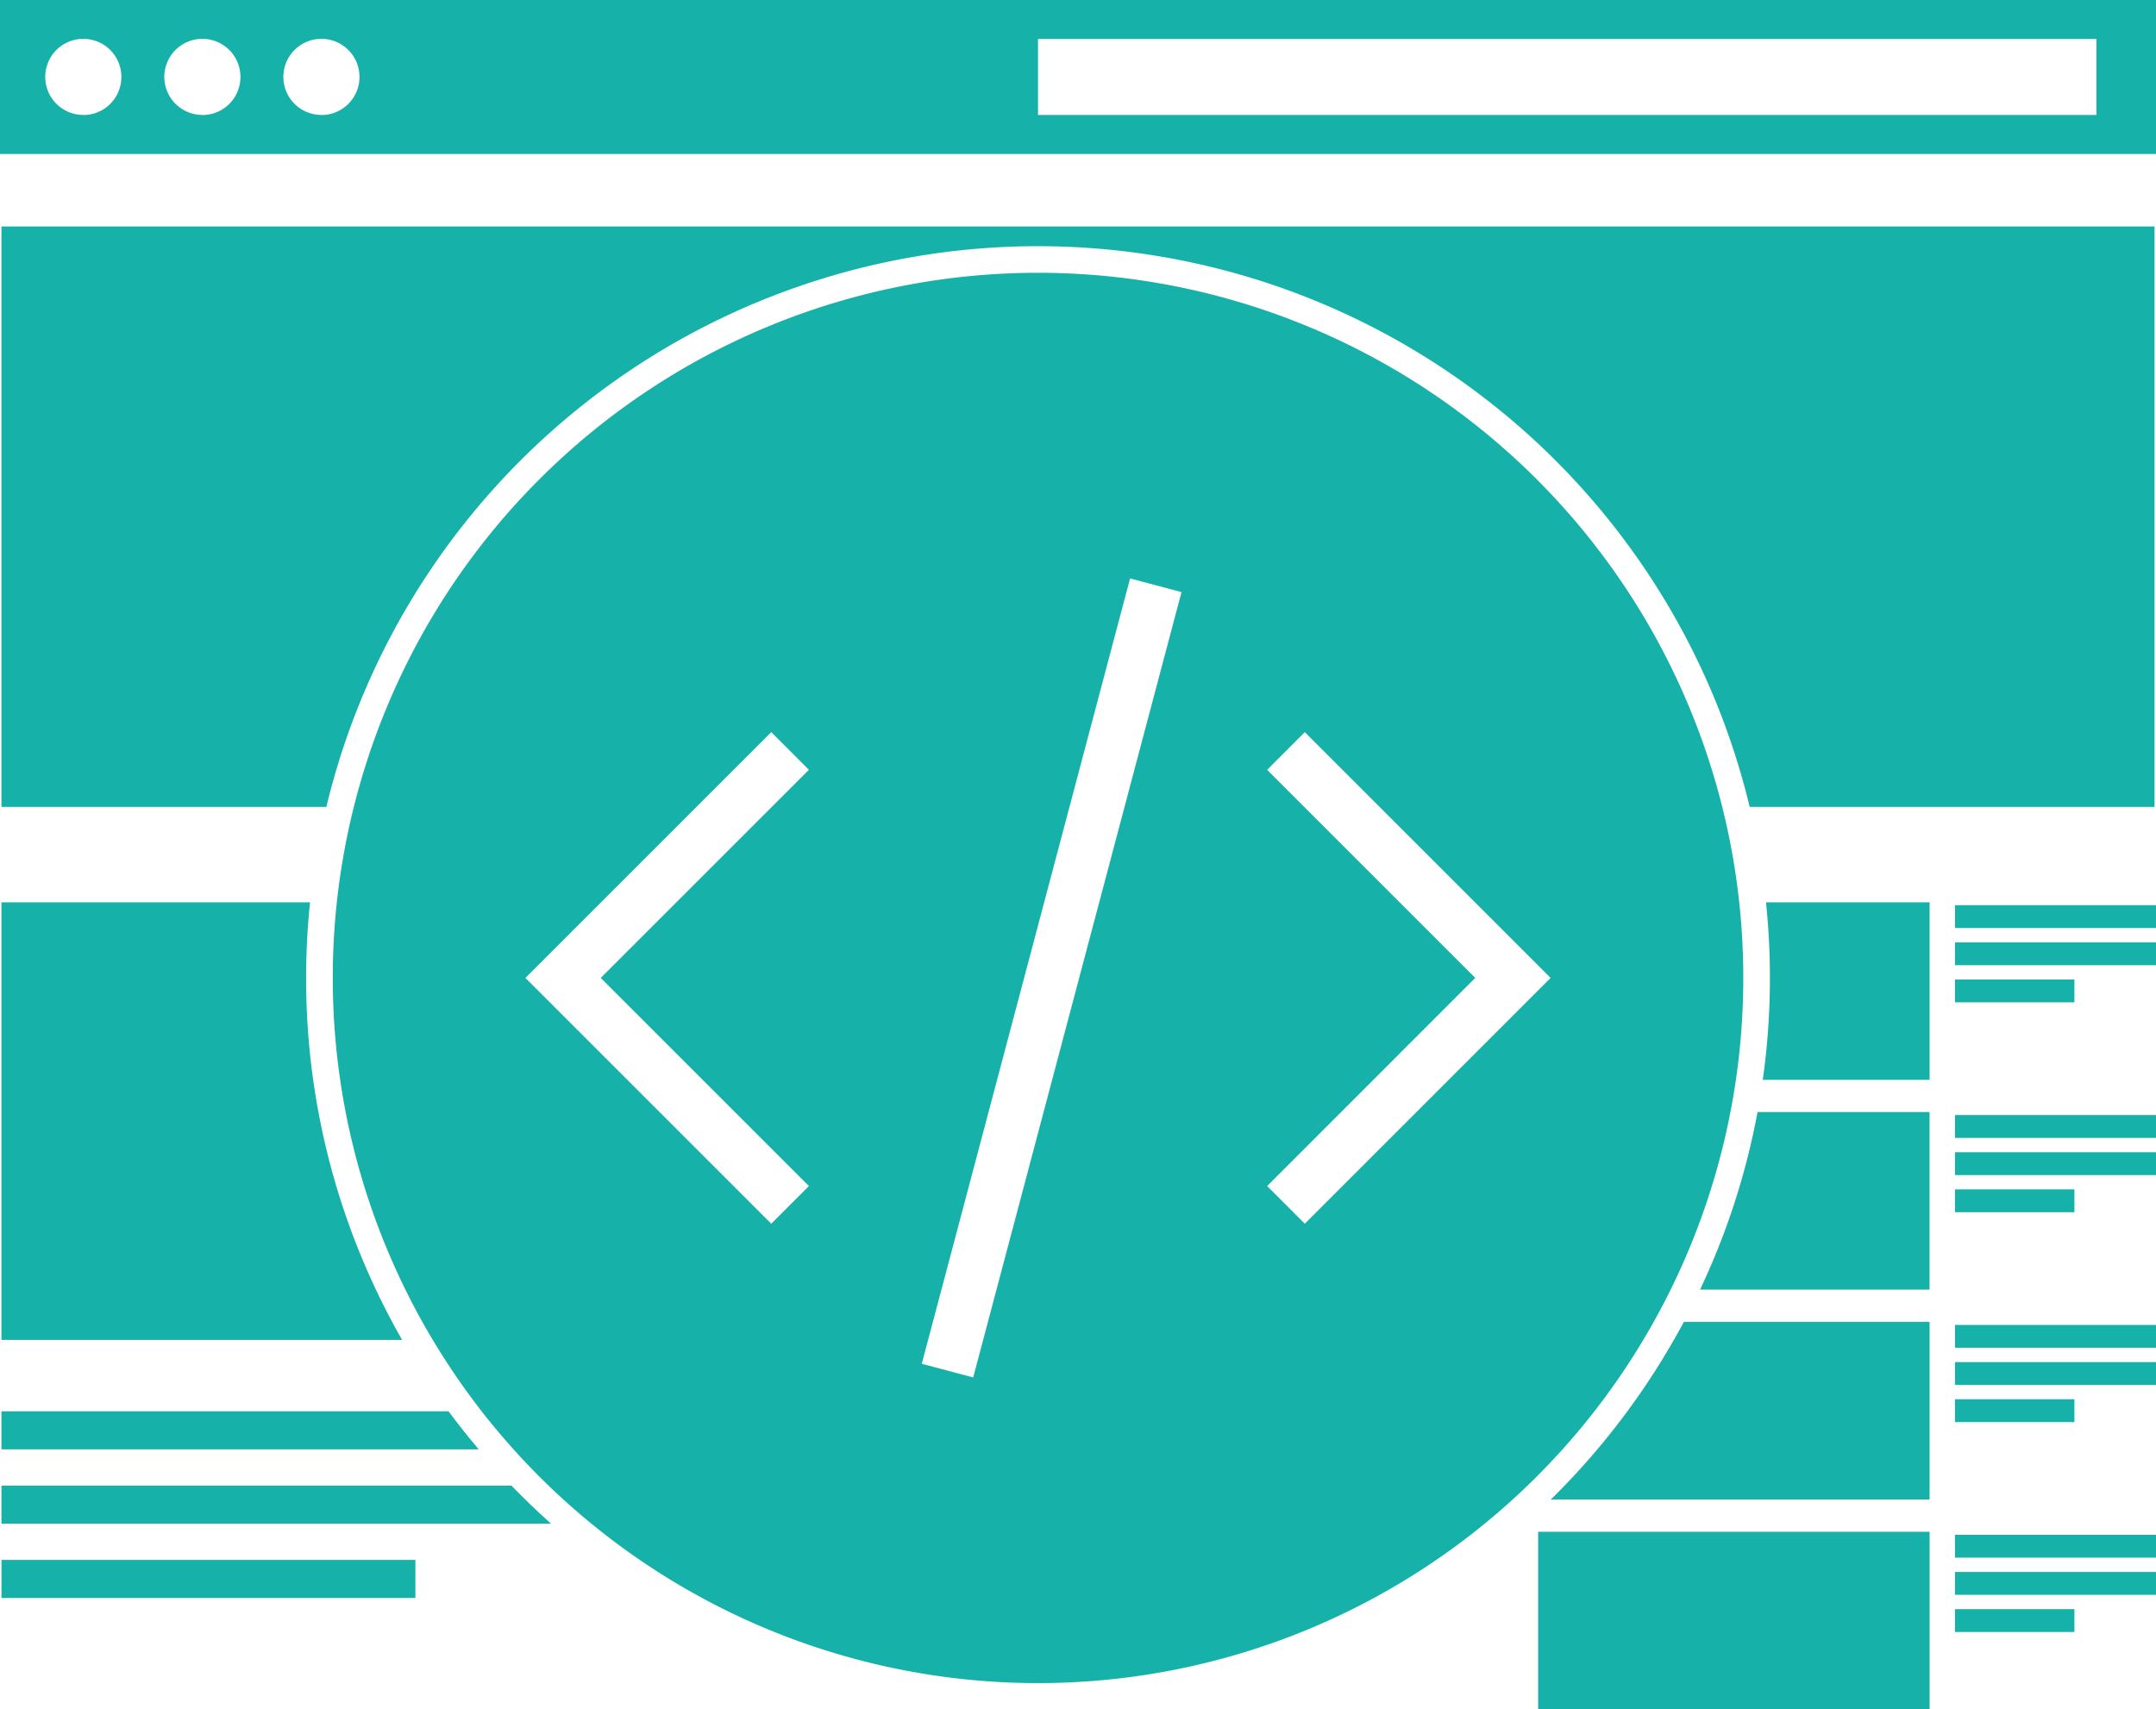 <svg id="Layer_1" data-name="Layer 1" xmlns="http://www.w3.org/2000/svg" viewBox="0 0 71.268 56.512"><title>icon-development</title><rect x="0.049" y="51.573" width="13.682" height="1.258" style="fill:#16b1a9"/><line x1="25.526" y1="47.287" x2="48.558" y2="47.287" style="fill:#16b1a9;stroke:#00b7a8;stroke-miterlimit:10;stroke-width:0.755px"/><line x1="25.526" y1="49.745" x2="48.558" y2="49.745" style="fill:#16b1a9;stroke:#00b7a8;stroke-miterlimit:10;stroke-width:0.755px"/><line x1="25.526" y1="52.202" x2="39.208" y2="52.202" style="fill:#16b1a9;stroke:#00b7a8;stroke-miterlimit:10;stroke-width:0.755px"/><rect x="50.844" y="50.642" width="12.94" height="5.87" style="fill:#16b1a9"/><rect x="64.624" y="29.926" width="6.644" height="0.755" style="fill:#16b1a9"/><rect x="64.624" y="31.155" width="6.644" height="0.755" style="fill:#16b1a9"/><rect x="64.624" y="32.383" width="3.947" height="0.755" style="fill:#16b1a9"/><rect x="64.624" y="36.865" width="6.644" height="0.755" style="fill:#16b1a9"/><rect x="64.624" y="38.094" width="6.644" height="0.755" style="fill:#16b1a9"/><rect x="64.624" y="39.322" width="3.947" height="0.755" style="fill:#16b1a9"/><rect x="64.624" y="43.804" width="6.644" height="0.755" style="fill:#16b1a9"/><rect x="64.624" y="45.032" width="6.644" height="0.755" style="fill:#16b1a9"/><rect x="64.624" y="46.261" width="3.947" height="0.755" style="fill:#16b1a9"/><rect x="64.624" y="50.742" width="6.644" height="0.755" style="fill:#16b1a9"/><rect x="64.624" y="51.971" width="6.644" height="0.755" style="fill:#16b1a9"/><rect x="64.624" y="53.2" width="3.947" height="0.755" style="fill:#16b1a9"/><path d="M.374-.031V5.06H71.642V-.031Zm2.755,3.8A1.258,1.258,0,1,1,4.386,2.515,1.257,1.257,0,0,1,3.129,3.772Zm3.935,0A1.258,1.258,0,1,1,8.322,2.515,1.257,1.257,0,0,1,7.064,3.772Zm3.936,0a1.258,1.258,0,1,1,1.257-1.257A1.257,1.257,0,0,1,11,3.772Zm58.673,0H34.686V1.257H69.673Z" transform="translate(-0.374 0.031)" style="fill:#16b1a9"/><path d="M34.686,8.988A23.313,23.313,0,1,0,58,32.3,23.312,23.312,0,0,0,34.686,8.988ZM27.113,39.181l-1.245,1.245L17.742,32.3l8.126-8.126,1.245,1.246L20.232,32.3Zm5.431,6.327-1.7-.451,6.886-25.965,1.7.452Zm10.961-5.082L42.26,39.181,49.14,32.3l-6.88-6.88,1.245-1.246L51.631,32.3Z" transform="translate(-0.374 0.031)" style="fill:#16b1a9"/><path d="M.422,7.456V26.647h10.74a24.195,24.195,0,0,1,47.049,0H71.593V7.456Z" transform="translate(-0.374 0.031)" style="fill:#16b1a9"/><path d="M10.493,32.3a24.4,24.4,0,0,1,.129-2.5H.422V44.267H13.666A24.044,24.044,0,0,1,10.493,32.3Z" transform="translate(-0.374 0.031)" style="fill:#16b1a9"/><path d="M15.2,46.628H.422v1.258H16.2Q15.68,47.274,15.2,46.628Z" transform="translate(-0.374 0.031)" style="fill:#16b1a9"/><path d="M17.28,49.085H.422v1.258H18.588Q17.912,49.738,17.28,49.085Z" transform="translate(-0.374 0.031)" style="fill:#16b1a9"/><path d="M58.75,29.8a24.147,24.147,0,0,1-.106,5.87h5.514V29.8Z" transform="translate(-0.374 0.031)" style="fill:#16b1a9"/><path d="M58.471,36.734a23.974,23.974,0,0,1-1.9,5.87h7.586v-5.87Z" transform="translate(-0.374 0.031)" style="fill:#16b1a9"/><path d="M56.034,43.673a24.309,24.309,0,0,1-4.395,5.87H64.158v-5.87Z" transform="translate(-0.374 0.031)" style="fill:#16b1a9"/></svg>